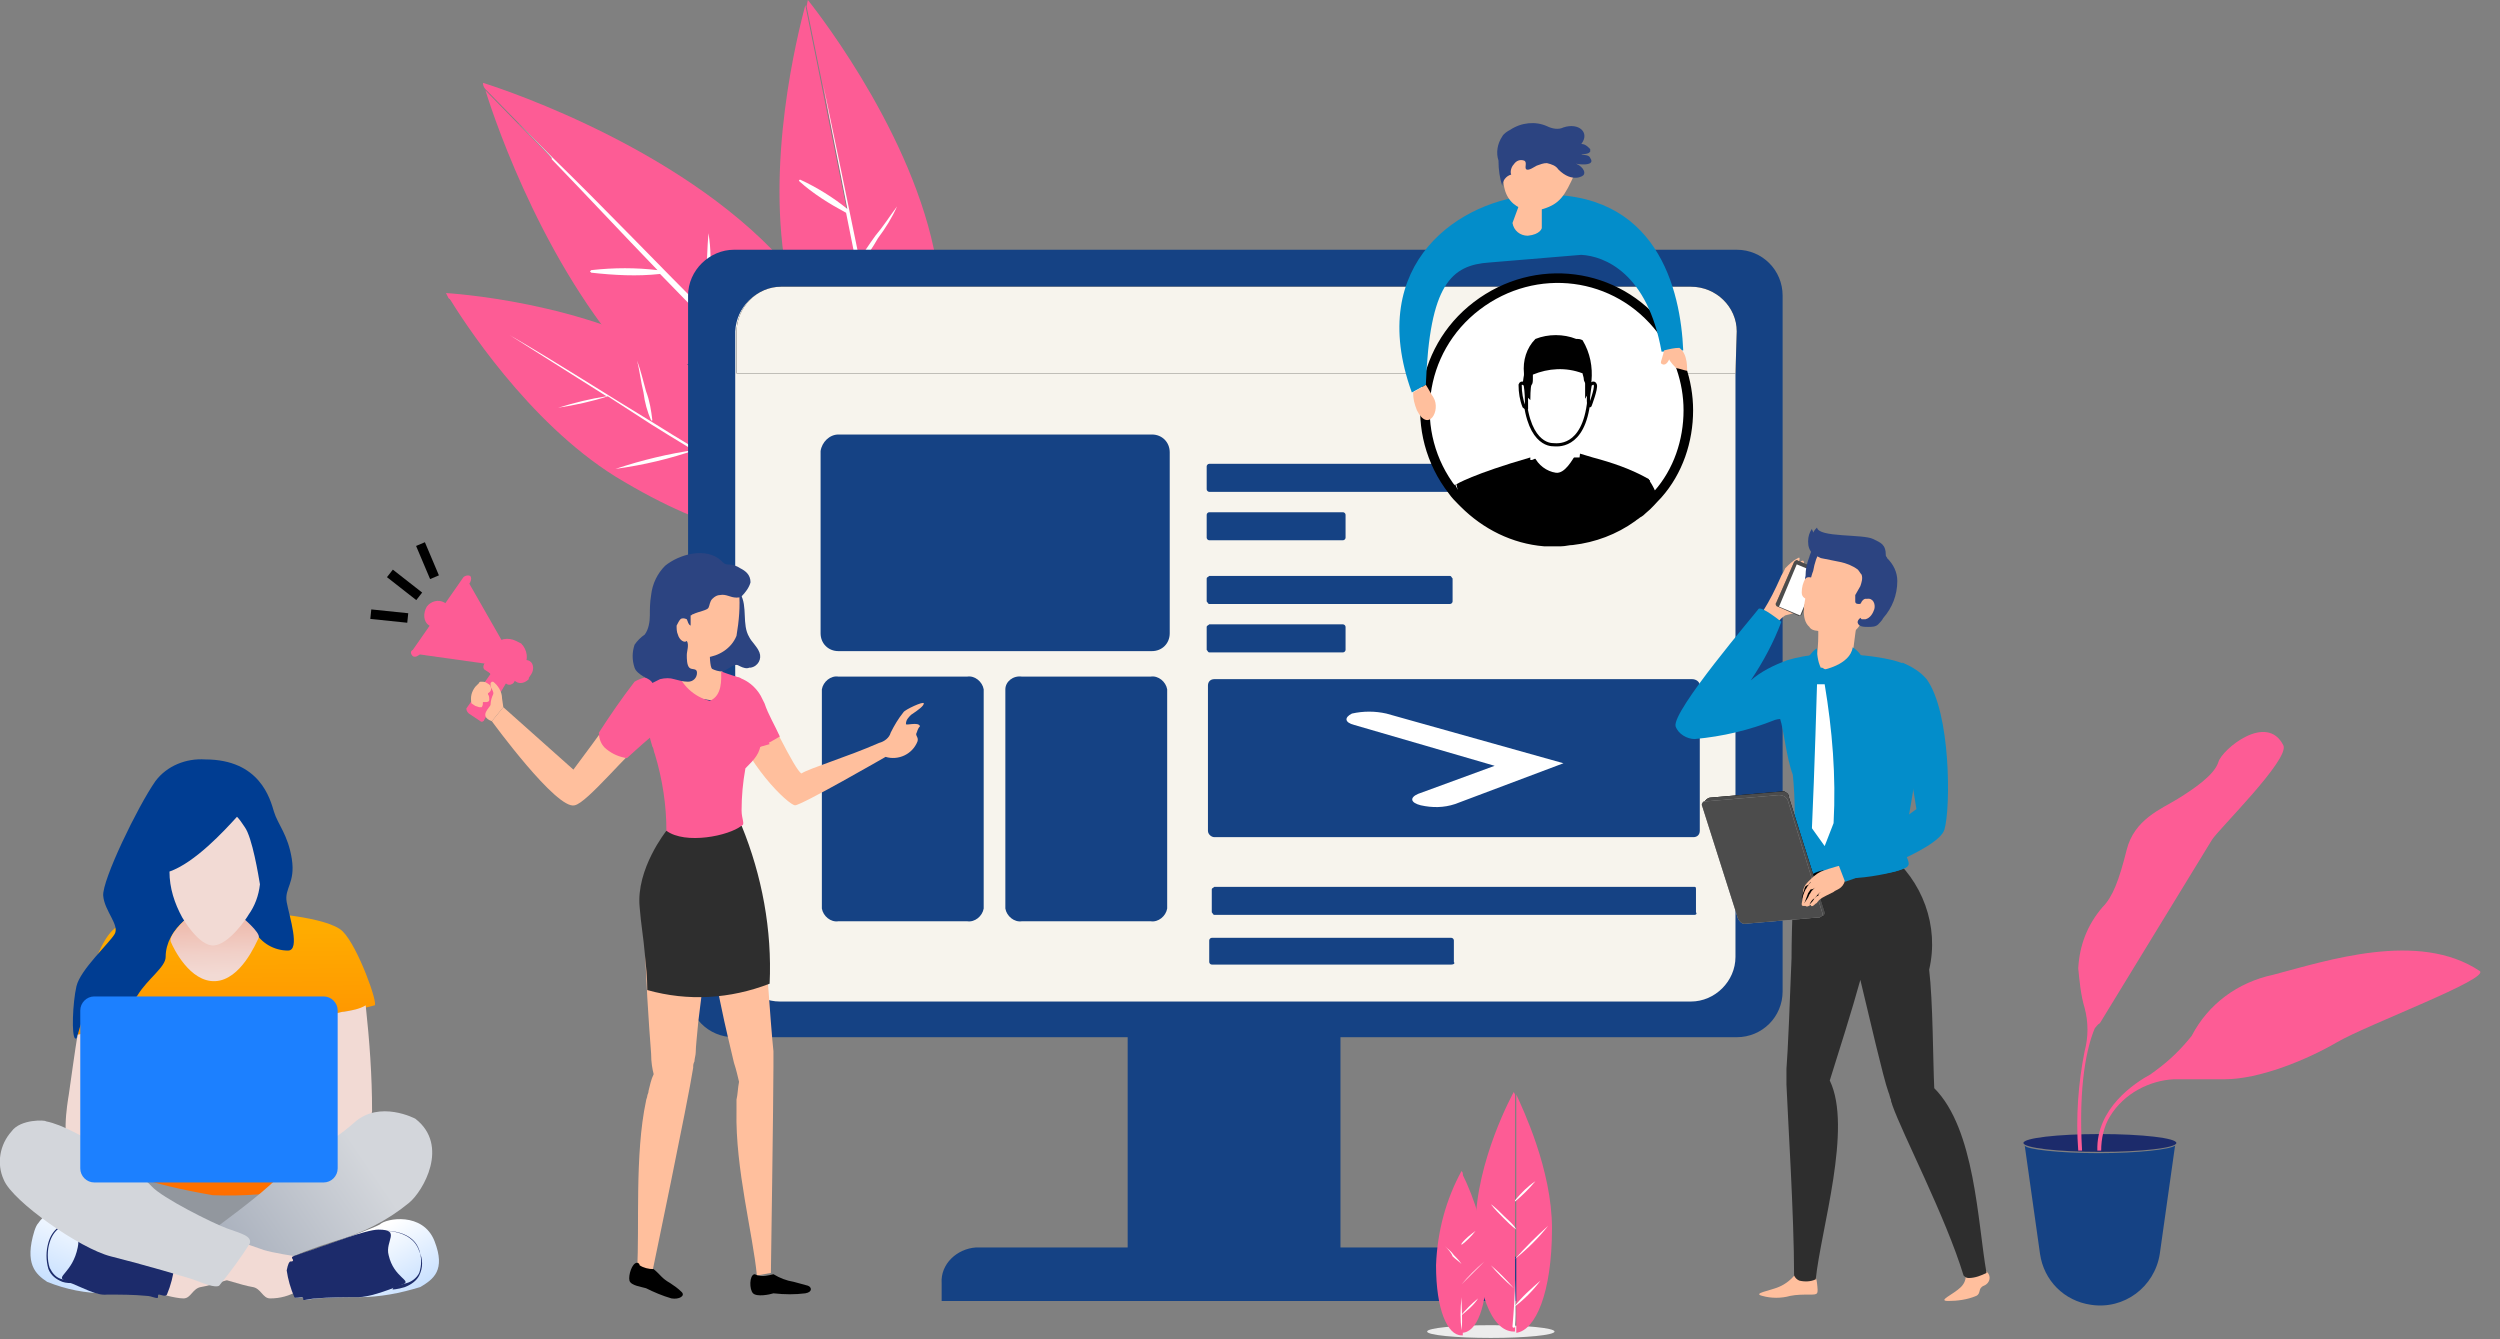 <?xml version="1.0" encoding="utf-8"?>
<!-- Generator: Adobe Illustrator 23.0.3, SVG Export Plug-In . SVG Version: 6.00 Build 0)  -->
<svg version="1.1" id="Layer_1" xmlns="http://www.w3.org/2000/svg" xmlns:xlink="http://www.w3.org/1999/xlink" x="0px" y="0px"
	 viewBox="0 0 196.2 105.1" style="enable-background:new 0 0 196.2 105.1;" xml:space="preserve">
<rect x="0" y="0" width="196.2" height="105.1" fill="#808080" stroke="none"/>
<style type="text/css">
	.st0{fill:#FD5C95;}
	.st1{fill:#FFFFFF;}
	.st2{fill:#2E5175;}
	.st3{fill:#154284;}
	.st4{fill:#F7F4ED;}
	.st5{fill:#FFFFFF;stroke:#000000;stroke-width:0.25;stroke-miterlimit:10;}
	.st6{fill:#ECECEC;}
	.st7{fill:#FFBF9D;}
	.st8{fill:#2C4481;}
	.st9{fill:#2E2E2E;}
	.st10{fill:none;stroke:#000000;stroke-width:0.75;stroke-miterlimit:10;}
	.st11{opacity:0.3;fill:#FFFFFF;enable-background:new    ;}
	.st12{fill:#038DCA;}
	.st13{fill:#D1D1D1;}
	.st14{fill:#FFFFFF;stroke:#000000;stroke-width:0.75;stroke-miterlimit:10;}
	.st15{fill:#DFE1E5;}
	.st16{fill:#92979E;}
	.st17{fill:#F2DAD4;}
	.st18{fill:url(#SVGID_1_);}
	.st19{fill:#1C2B6B;}
	.st20{fill:url(#SVGID_2_);}
	.st21{fill:url(#SVGID_3_);}
	.st22{fill:#003D92;}
	.st23{fill:url(#SVGID_4_);}
	.st24{fill:url(#SVGID_5_);}
	.st25{fill:#D3D6DB;}
	.st26{fill:#1C80FF;}
</style>
<title>Asset 10</title>
<g>
	<g id="Layer_1-2">
		<path class="st0" d="M50.6,29.5C59,38.1,66,41,68.9,38.6L38.1,7.1C38.9,9.7,43,21.7,50.6,29.5z"/>
		<path class="st0" d="M37.9,6.5c0,0.2,0.1,0.4,0.2,0.5l30.8,31.5c0.1,0,0.1-0.1,0.2-0.2c2.8-2.7,0.1-9.9-8.5-18.7
			S37.9,6.5,37.9,6.5z"/>
		<path class="st1" d="M62.1,31.4C60,29.3,58,27.1,55.9,25c-4.2-4.2-8.3-8.5-12.5-12.6c-6.3-6.3,0,0-0.1,0v0.1
			c2.8,2.9,5.5,5.8,8.3,8.7c-1.7-0.2-3.4-0.2-5.2,0l-0.1,0.1c0,0,0,0,0.1,0.1c1.8,0.2,3.6,0.3,5.4,0.1l3.8,3.9
			c2.1,2.1,4.1,4.2,6.2,6.4s4,4.4,6.2,6.3c0.1,0.1,0.2,0.1,0.2,0c0.1-0.1,0.1-0.2,0-0.2C66.4,35.5,64.2,33.5,62.1,31.4z"/>
		<path class="st2" d="M59.4,28.8c-2.9-0.3-5.8-0.3-8.6-0.1c0,0,0,0,0,0.1l0,0c2.9,0.3,5.8,0.4,8.6,0.2c0,0,0.1,0,0.1-0.1
			C59.5,28.9,59.4,28.9,59.4,28.8L59.4,28.8z"/>
		<path class="st1" d="M55.6,18.3c-0.1,1.1-0.1,2.3-0.2,3.4c-0.1,1-0.1,2.1,0,3.1l0.1,0.1c0,0,0,0,0.1,0c0.2-1,0.2-2.1,0.1-3.1
			C55.8,20.7,55.8,19.5,55.6,18.3L55.6,18.3C55.7,18.4,55.6,18.3,55.6,18.3z"/>
		<path class="st2" d="M63.4,26.5c-0.2,2-0.2,4-0.1,6c0,0,0,0.1,0.1,0.1c0,0,0.1,0,0.1-0.1C63.6,30.5,63.6,28.5,63.4,26.5L63.4,26.5
			C63.5,26.5,63.4,26.4,63.4,26.5z"/>
		<path class="st2" d="M66,35.1c-2.4-0.2-4.7-0.2-7.1,0c0,0-0.1,0-0.1,0.1c0,0,0,0,0.1,0.1c2.4,0.3,4.7,0.3,7.1,0.1
			c0,0,0.1,0,0.1-0.1S66,35.1,66,35.1z"/>
		<path class="st0" d="M61.8,21.8c2,9.8,5.6,15,8.7,14.6l-7.3-36C62.6,2.7,60,12.9,61.8,21.8z"/>
		<path class="st0" d="M63.4,0l-0.1,0.5l7.3,36c0.1,0,0.2,0,0.2,0c3.2-0.7,4.6-6.9,2.5-16.9S63.4,0,63.4,0z"/>
		<path class="st1" d="M69.1,28.3c-0.5-2.4-1-4.9-1.5-7.2c-1-4.9-2-9.7-3-14.5c0.6,3.3,1.3,6.6,1.9,9.8c-1.1-0.9-2.4-1.7-3.7-2.3
			c-0.1,0-0.1,0.1-0.1,0.1c1.1,1,2.4,1.8,3.7,2.5c0.3,1.5,0.6,3,0.9,4.5c0.5,2.4,1,4.9,1.4,7.3s0.8,4.9,1.5,7.3
			c0,0.1,0.1,0.1,0.2,0.1s0.1-0.1,0.1-0.2C70.2,33.1,69.6,30.7,69.1,28.3z"/>
		<path class="st2" d="M68.3,25.3c-1.9-1.5-3.9-2.8-6-4h-0.1v0.1C64.1,22.9,66.1,24.2,68.3,25.3C68.3,25.4,68.3,25.4,68.3,25.3
			L68.3,25.3z"/>
		<path class="st1" d="M70.4,16.2c-0.6,0.8-1.1,1.6-1.7,2.3c-0.5,0.7-1,1.4-1.4,2.2v0.1h0.1c0.6-0.6,1.1-1.4,1.5-2.1
			C69.5,17.9,70,17.1,70.4,16.2L70.4,16.2L70.4,16.2z"/>
		<path class="st2" d="M72.2,25.4c-1,1.3-2,2.7-2.8,4.1v0.1h0.1C70.5,28.3,71.4,27,72.2,25.4L72.2,25.4L72.2,25.4z"/>
		<path class="st2" d="M70.1,32.6c-1.5-1.2-3.2-2.3-4.9-3.2h-0.1v0.1c1.5,1.2,3.2,2.3,4.9,3.3h0.1C70.1,32.8,70.1,32.7,70.1,32.6z"
			/>
		<path class="st0" d="M48.3,37.4c7.7,4.7,13.3,5.6,14.9,3.3l-28-17.4C36.3,25.1,41.4,33.1,48.3,37.4z"/>
		<path class="st0" d="M35,23l0.2,0.4l28,17.4c0,0,0.1-0.1,0.1-0.2c1.5-2.4-1.7-7.2-9.5-12.1S35,23,35,23z"/>
		<path class="st1" d="M57,36.7c-1.9-1.2-3.8-2.3-5.7-3.5c-3.8-2.3-7.5-4.7-11.3-6.9l0,0l0,0l0,0l7.6,4.8c-1.3,0.2-2.5,0.5-3.8,0.9
			l0,0l0,0c1.3-0.2,2.7-0.5,3.9-0.9l3.4,2.2c1.9,1.2,3.8,2.3,5.7,3.5s3.7,2.5,5.7,3.5h0.1l0,0c0,0,0-0.1,0-0.2
			C60.9,38.9,58.9,37.8,57,36.7z"/>
		<path class="st1" d="M54.6,35.3c-2.1,0.3-4.2,0.8-6.3,1.5l0,0l0,0C50.5,36.5,52.6,36,54.6,35.3L54.6,35.3
			C54.6,35.2,54.7,35.3,54.6,35.3z"/>
		<path class="st1" d="M50,28.3c0.2,0.8,0.3,1.7,0.5,2.5c0.1,0.8,0.3,1.5,0.6,2.2c0,0,0,0,0.1,0l0,0c-0.1-0.8-0.2-1.5-0.5-2.3
			C50.5,30,50.3,29.1,50,28.3L50,28.3C50.1,28.3,50,28.3,50,28.3z"/>
		<path class="st2" d="M57.1,32.9c0.2,1.5,0.6,2.9,1,4.3c0,0,0,0.1,0.1,0s0,0,0-0.1C57.9,35.7,57.6,34.2,57.1,32.9L57.1,32.9
			L57.1,32.9z"/>
		<path class="st2" d="M60.5,38.7c-1.8,0.3-3.5,0.7-5.2,1.2C57.1,39.7,58.8,39.3,60.5,38.7L60.5,38.7z"/>
		<rect x="88.5" y="79.2" class="st3" width="16.7" height="20.6"/>
		<path class="st3" d="M57.6,19.6h78.7c2,0,3.6,1.6,3.6,3.6v54.6c0,2-1.6,3.6-3.6,3.6l0,0H57.6c-2,0-3.6-1.6-3.6-3.6l0,0V23.2
			C54,21.2,55.7,19.6,57.6,19.6L57.6,19.6z"/>
		<path class="st3" d="M76.6,97.9h40.5c1.5,0,2.8,1.3,2.8,2.8v1.4h-46v-1.4C73.8,99.2,75.1,98,76.6,97.9L76.6,97.9z"/>
		<path class="st4" d="M61.2,22.6h71.5c1.9,0,3.5,1.6,3.5,3.5v49c0,1.9-1.6,3.5-3.5,3.5H61.2c-1.9,0-3.5-1.6-3.5-3.5V26
			C57.8,24.1,59.3,22.6,61.2,22.6z"/>
		<path d="M136.2,29.3H57.8v-3.2c0-2,1.6-3.6,3.5-3.6l0,0h71.4c2,0,3.6,1.6,3.6,3.5l0,0L136.2,29.3L136.2,29.3z"/>
		<path class="st4" d="M136.2,29.3H57.8v-3.2c0-2,1.6-3.6,3.5-3.6l0,0h71.4c2,0,3.6,1.6,3.6,3.5l0,0L136.2,29.3L136.2,29.3z"/>
		<path class="st5" d="M123.7,33.7c0,0.6,0,1.3,0.1,1.9c0.2,0.3-2,1.5-3.3,0.2c0.1-0.8,0.2-1.5,0.2-2.3
			C120.6,32.9,123.7,33.7,123.7,33.7z"/>
		<path class="st3" d="M65.8,53.1h10.1c0.6-0.1,1.2,0.4,1.3,1v17.2c-0.1,0.6-0.7,1.1-1.3,1H65.8c-0.6,0.1-1.2-0.4-1.3-1V54.1
			C64.6,53.5,65.2,53,65.8,53.1z"/>
		<path class="st3" d="M80.2,53.1h10.1c0.6-0.1,1.2,0.4,1.3,1v17.2c-0.1,0.6-0.7,1.1-1.3,1H80.2c-0.6,0.1-1.2-0.4-1.3-1V54.1
			C78.9,53.5,79.5,53,80.2,53.1z"/>
		<path class="st3" d="M65.8,34.1h24.6c0.8,0,1.4,0.6,1.4,1.4l0,0l0,0v14.2c0,0.8-0.6,1.4-1.4,1.4l0,0H65.8c-0.8,0-1.4-0.6-1.4-1.4
			l0,0l0,0V35.4C64.5,34.7,65.1,34.1,65.8,34.1L65.8,34.1z"/>
		<path class="st3" d="M94.8,65.2V53.8c0-0.3,0.2-0.5,0.5-0.5l0,0h37.5c0.3,0,0.6,0.2,0.6,0.5l0,0v11.4c0,0.3-0.2,0.5-0.5,0.5l0,0
			H95.3C95.1,65.7,94.8,65.5,94.8,65.2L94.8,65.2z"/>
		<path class="st1" d="M122.7,59.9l-8.5,3.2c-0.9,0.3-1.8,0.3-2.7,0.1c-0.8-0.2-0.9-0.6-0.2-0.9l6-2.2l-11-3.2
			c-0.8-0.2-0.8-0.6-0.2-0.9c0.9-0.2,1.8-0.2,2.7,0L122.7,59.9z"/>
		<path class="st3" d="M133,71.8H95.3c-0.1,0-0.1-0.1-0.2-0.2l0,0v-1.8c0-0.1,0.1-0.1,0.2-0.2H133c0.1,0,0.1,0.1,0.1,0.2v1.8
			C133.2,71.7,133.1,71.8,133,71.8z"/>
		<path class="st3" d="M113.9,75.7H95.1c-0.1,0-0.2-0.1-0.2-0.2v-1.7c0-0.1,0.1-0.2,0.2-0.2h18.8c0.1,0,0.2,0.1,0.2,0.2l0,0v1.7
			C114.2,75.6,114.1,75.7,113.9,75.7z"/>
		<path class="st3" d="M113.8,38.6H94.9c-0.1,0-0.2-0.1-0.2-0.2v-1.8c0-0.1,0.1-0.2,0.2-0.2l0,0h18.9c0.1,0,0.1,0.1,0.2,0.2v1.8
			C113.9,38.5,113.9,38.6,113.8,38.6z"/>
		<path class="st3" d="M105.4,42.4H94.9c-0.1,0-0.2-0.1-0.2-0.2v-1.8c0-0.1,0.1-0.2,0.2-0.2l0,0h10.5c0.1,0,0.2,0.1,0.2,0.2v1.8
			C105.6,42.3,105.5,42.4,105.4,42.4C105.5,42.4,105.4,42.4,105.4,42.4z"/>
		<path class="st3" d="M113.8,47.4H94.9c-0.1,0-0.1-0.1-0.2-0.2v-1.8c0-0.1,0.1-0.1,0.2-0.2h18.9c0.1,0,0.1,0.1,0.2,0.2v1.8
			C114,47.3,113.9,47.4,113.8,47.4z"/>
		<path class="st3" d="M105.4,51.2H94.9c-0.1,0-0.1-0.1-0.2-0.2v-1.8c0-0.1,0.1-0.1,0.2-0.2h10.5c0.1,0,0.2,0.1,0.2,0.2V51
			C105.6,51.1,105.5,51.2,105.4,51.2z"/>
		<ellipse class="st6" cx="117" cy="104.5" rx="5" ry="0.5"/>
		<path class="st0" d="M121.8,96.4c0,5.1-1.3,8-2.8,8.2V85.9C119.5,87,121.8,91.8,121.8,96.4z"/>
		<path class="st0" d="M118.8,85.7l0.1,0.2v18.6h-0.1c-1.7,0-3-3-3-8.2S118.8,85.7,118.8,85.7z"/>
		<path class="st1" d="M118.9,100.4v-3.8c0-2.5,0-5,0-7.5l0,0l0,0c0,1.7,0,3.4,0,5.1c0.5-0.6,1-1.1,1.6-1.5c0,0,0.1,0,0,0
			c-0.5,0.6-1,1.1-1.6,1.6V100.4c0,1.2,0.1,2.4,0,3.7c0,0,0,0.1-0.1,0.1c0,0-0.1,0-0.1-0.1C118.8,102.9,118.9,101.6,118.9,100.4z"/>
		<path class="st1" d="M118.9,98.8c0.8-0.9,1.7-1.8,2.6-2.6l0,0l0,0C120.8,97.1,119.9,98,118.9,98.8L118.9,98.8L118.9,98.8z"/>
		<path class="st1" d="M117,94.5c0.4,0.3,0.7,0.6,1.1,1c0.3,0.3,0.7,0.6,0.9,1l0,0l0,0c-0.4-0.3-0.7-0.6-1-0.9
			C117.6,95.2,117.3,94.9,117,94.5L117,94.5L117,94.5z"/>
		<path class="st1" d="M117,99.3c0.6,0.5,1.2,1.1,1.8,1.8l0,0l0,0C118.1,100.5,117.5,99.9,117,99.3z"/>
		<path class="st1" d="M118.8,102.6c0.6-0.8,1.4-1.5,2.1-2.1l0,0l0,0C120.3,101.3,119.6,102,118.8,102.6L118.8,102.6L118.8,102.6
			L118.8,102.6z"/>
		<path class="st0" d="M116.7,99.1c0,3.5-0.8,5.5-2,5.5V92C115.8,94.2,116.5,96.6,116.7,99.1z"/>
		<path class="st0" d="M114.7,91.9c0,0,0.1,0.1,0.1,0.2v12.7h-0.1c-1.1,0-2-2-2-5.5C112.8,96.6,113.5,94.1,114.7,91.9z"/>
		<path class="st1" d="M114.7,101.8v-2.6c0-1.7,0-3.4,0-5.1l0,0c0,1.1,0,2.3,0,3.5c0.3-0.4,0.7-0.7,1.1-1l0,0
			c-0.3,0.4-0.7,0.8-1.1,1.1V101.8c0,0.9,0.1,1.7,0,2.6C114.6,103.6,114.6,102.7,114.7,101.8z"/>
		<path class="st1" d="M114.7,100.8c0.5-0.6,1.1-1.2,1.8-1.8l0,0l0,0l0,0C115.9,99.6,115.3,100.2,114.7,100.8L114.7,100.8z"/>
		<path class="st1" d="M113.4,97.8c0.2,0.2,0.5,0.4,0.7,0.7c0.2,0.2,0.4,0.4,0.6,0.7l0,0l0,0c-0.2-0.2-0.5-0.4-0.7-0.6
			C113.9,98.3,113.6,98,113.4,97.8L113.4,97.8L113.4,97.8z"/>
		<path class="st1" d="M113.4,101.1c0.4,0.4,0.8,0.8,1.2,1.2l0,0l0,0C114.2,101.9,113.8,101.5,113.4,101.1L113.4,101.1z"/>
		<path class="st1" d="M114.6,103.3c0.4-0.5,0.9-1,1.4-1.4l0,0l0,0C115.7,102.4,115.1,102.9,114.6,103.3L114.6,103.3z"/>
		<path class="st0" d="M36.8,56l0.9,0.6c0.1,0.1,0.3,0,0.3-0.1l0,0l1.9-3.2l-1.2-0.7l-2.1,3C36.6,55.8,36.7,55.9,36.8,56L36.8,56
			L36.8,56z"/>
		<path class="st7" d="M37,55.2c-0.1-0.5,0-0.9,0.3-1.3c0.1-0.1,0.2-0.2,0.3-0.3c0-0.1,0.1-0.1,0.2-0.1c0.1,0,0.3,0,0.4,0.1
			c0.2,0.1,0.3,0.2,0.3,0.3c0.1,0.2,0,0.4-0.2,0.5l0,0v0.1c0.1,0.1,0.1,0.3,0.1,0.4c0,0.2-0.2,0.2-0.3,0.2l0,0c-0.1,0-0.2,0-0.2,0
			l0,0c0,0.1,0,0.3-0.1,0.4c0,0,0,0-0.1,0h-0.1l-0.3-0.1"/>
		<path class="st7" d="M39.5,55.5l-0.1-0.7c0-0.5-0.3-1-0.7-1.3h-0.1l-0.1,0.1c0,0.1,0,0.1,0,0.2c0,0.2,0.3,0.5,0.2,0.7
			s-0.2,0.5-0.2,0.8c0,0.2-1,0.9,0.1,1.3"/>
		<path class="st8" d="M58.1,46.6c0.6,1,0.1,2.4,0.7,3.4c0.2,0.4,0.6,0.7,0.8,1.2s-0.1,1.1-0.7,1.2h-0.1c-0.2,0.1-0.5,0-0.7-0.1
			l-0.2-0.1c-0.3-0.1-0.6,0.2-0.8,0.3c-0.3,0.2-0.7,0.3-1.1,0.2c-0.4-0.2-0.8-0.6-0.9-1.1c-0.3-1.3-0.2-2.7,0.3-4
			c0.1-0.7,0.5-1.3,1.2-1.6"/>
		<path class="st7" d="M71.9,57.6c0,0.2,0.2,0.3,0.1,0.6c-0.4,1-1.5,1.5-2.5,1.2c0,0-6.6,3.8-7.1,3.8s-4-3.3-5.1-7.3
			c-0.4-0.9,0-2,0.8-2.6c0.5,0.2,1,0.6,1.3,1.1c0.8,1.4,3,6.1,3.5,6.3c0.6-0.4,3.6-1.3,6.1-2.4c0.4-0.1,0.8-0.4,0.9-0.8
			c0.3-0.6,0.6-1.1,1-1.6c0.1-0.2,1.6-0.9,1.6-0.7s-0.4,0.5-1,0.9c-0.2,0.2-0.4,0.4-0.4,0.7c-0.1,0.2,1-0.2,1.1,0.2
			C72,57.2,72,57.4,71.9,57.6z"/>
		<path class="st0" d="M57.7,53.1c0.9,0.2,1.6,0.8,2,1.5c0.1,0.2,0.2,0.4,0.3,0.6c0.3,0.9,0.8,1.7,1.2,2.6c-0.5,0.3-1,0.6-1.6,0.8
			c-0.5,0.2-1,0.2-1.5,0.2c-0.1,0-0.2,0-0.2,0c-0.1,0-0.2-0.1-0.3-0.2c-0.2-0.2-0.3-0.3-0.5-0.5c-0.1-0.2-0.2-0.3-0.3-0.5
			c-0.1-0.3,0-0.5,0.1-0.8"/>
		<path class="st0" d="M58.6,55.5L58.6,55.5c-0.2-0.1-0.3-0.1-0.3,0l0,0c0,0.1,0,0.2,0,0.3c0,0.4,0.1,0.7,0.2,1.1l-0.1,1.9l0,0
			c0.5,0,0.9,0,1.3-0.2l0.7-0.2C59.9,57.3,59.4,56.3,58.6,55.5z"/>
		<path class="st7" d="M55.7,51.2c0,0,0,1.2,0.2,1.3s0.5,0.2,0.8,0.2v2.4l-3.2-0.5l-2.3-1.3c0.8-0.2,1.6-0.6,2.4-1
			c0-0.5,0-1-0.1-1.5"/>
		<path class="st7" d="M55.9,70.2c0.1-0.4,0-0.8-0.3-1.2c0,0,0,0-0.1,0s0,0-0.1,0c-1.8-1-4.8,1.1-4.8,4.3v0.2c0,1,0.1,2.9,0.2,4.8
			c0.1,1.6,0.2,3.2,0.3,4.4l0,0c0,0.7,0.1,1.2,0.2,1.6l0,0c-0.2,0.4-0.3,0.9-0.4,1.3l0,0c0,0.2-0.1,0.3-0.1,0.4l0,0
			c0,0.1-0.1,0.3-0.1,0.4l0,0c-0.9,4.2-0.5,10-0.7,13.2l1.2,0.2c0,0,2.8-13.4,3.2-16c0-0.2,0-0.3,0.1-0.5l0,0l0,0
			c0-0.2,0.1-0.5,0.1-0.7c0-0.4,0.1-1.3,0.2-2.4c0.2-1.5,0.4-3.3,0.6-5c0.2-1.9,0.4-3.6,0.5-4C55.9,70.9,55.9,70.6,55.9,70.2z"/>
		<path class="st7" d="M60.7,83.3L60.7,83.3c0-0.3,0-0.5,0-0.8c-0.2-1.7-0.8-10.7-0.9-11.6s-0.2-2.2-0.5-2.3c0,0,0,0-0.1,0
			c-1.8-0.6-4.4,1.5-3.8,4.7c0,0,0.2,0.8,0.2,0.9c0.2,1,0.6,2.9,1,4.8c0.3,1.5,0.7,3.1,1,4.4l0,0c0.2,0.6,0.3,1.1,0.4,1.5l0,0
			c-0.1,0.5-0.1,1-0.2,1.4l0,0c0,0.2,0,0.3,0,0.4v0.5l0,0c-0.1,4.5,1.3,9.7,1.6,12.9l1.1-0.2c0,0,0.2-13.6,0.2-16.2V83.3z"/>
		<path class="st9" d="M52.3,65.2c0,0-2.4,3-2.1,6c0.1,1.3,0.3,2.4,0.4,3.6c0.1,1,0.2,1.9,0.2,2.9c3.2,0.9,6.5,0.7,9.6-0.5
			c0.2-4.2-0.6-8.5-2.2-12.4C56.2,65.1,54.2,65.2,52.3,65.2z"/>
		<path class="st0" d="M59.7,58.2c0,0.9-0.5,1.4-1.2,2.1c-0.2,1.1-0.3,2.2-0.3,3.3c0,0.7,0.3,1.1,0,1.2c-1,0.8-4.4,1.5-5.9,0.4
			c0-2-0.3-4-0.9-6c-0.1-0.2-0.1-0.5-0.2-0.6c-0.4-1.2-1.1-5-0.6-5.2l0.5-0.1c0.8-0.2,2-0.7,2-0.7c0.4,1.2,1.4,2.1,2.6,2.4
			c1-0.4,0.9-1.7,0.9-2.3c0.3,0.1,0.5,0.2,1.5,0.5c0.3,0.4,0,1.3,0.5,2.6C58.7,56.1,59.7,57.2,59.7,58.2z"/>
		<path class="st7" d="M58,46.4c0.1,1.2,0,2.3-0.2,3.5c-0.4,1-1.4,1.6-2.4,1.7c-2.7,0-3.2-3.7-3.2-3.9c1.3-0.6,2.6-1.2,4-1.7
			L58,46.4z"/>
		<path d="M63.2,101.5c-0.8,0.1-1.6,0.1-2.5,0c-0.3,0.1-1.3,0.3-1.6,0s-0.3-1.4,0.1-1.5c0.1,0,0.2,0.1,0.3,0.1
			c0.4,0.1,0.8,0,1.2-0.1c0.5,0.3,1,0.5,1.6,0.6c0.4,0.1,0.7,0.2,1.1,0.3C63.7,101,63.8,101.4,63.2,101.5z"/>
		<path d="M52.7,101.9c-0.7-0.2-1.4-0.5-2-0.8c-0.3-0.1-1.2-0.2-1.3-0.6s0.2-1.4,0.6-1.4c0.1,0,0.2,0.1,0.2,0.2
			c0.3,0.2,0.7,0.3,1.1,0.3c0.6,0.5,0.6,0.7,1.3,1.1c0.3,0.2,0.6,0.4,0.9,0.7C53.8,101.7,53.3,102,52.7,101.9z"/>
		<path class="st7" d="M38.6,56.6l0.9-1.1l5.5,4.9c0,0,2.7-3.6,3.4-4.7s1.5-2.3,2.7-2.5c0.3,0.2-0.1,4.5-0.2,4.6
			c-1.6,1.2-4.8,5.2-5.8,5.4C43.7,63.6,38.6,56.6,38.6,56.6z"/>
		<path class="st0" d="M51.4,53.1c-0.6,0-1.1,0.1-1.6,0.4c-1,1.3-1.9,2.6-2.8,4c0,0.5,0.2,1,0.6,1.3c0.5,0.4,1,0.6,1.6,0.7
			c0,0,1.2-1.1,1.8-1.6c0.4-0.3,0.5,0.5,0.5,0.5l2-2L51.4,53.1z"/>
		<path class="st8" d="M50.7,53.2c-0.1,0-0.1-0.1-0.2-0.1c-0.3-0.2-0.6-0.4-0.7-0.7c-0.2-0.6-0.2-1.2,0-1.8c0.2-0.3,0.5-0.6,0.8-0.8
			c0.3-0.4,0.4-1,0.4-1.5s0-1,0.1-1.6c0.1-0.9,0.5-1.7,1.1-2.3c1.1-0.9,3.2-1.5,4.4-0.4c0.2,0.2,0.3,0.3,0.5,0.3
			c0.4,0,0.7,0.1,1,0.3c0.4,0.2,0.8,0.5,0.8,1.1c-0.1,0.4-0.4,0.8-0.7,1.1c-0.1,0.1-0.3,0.1-0.4,0.1c-0.5,0-0.8-0.3-1.3-0.2
			c-0.2,0-0.4,0.1-0.6,0.3c-0.2,0.2-0.2,0.5-0.3,0.7s-0.8,0.3-1.2,0.5c-0.1,0-0.1,0.1-0.2,0.1c0,0.1,0,0.1,0,0.2v0.6
			C54,49,54,48.8,53.9,48.6c-0.2-0.1-0.4-0.1-0.5,0s-0.2,0.3-0.3,0.5c0,0.2,0,0.5,0.1,0.7c0.1,0.4,0.5,0.7,0.7,0.5
			c0.2,0.3,0,0.8,0,1.1s0,0.8,0.2,1s0.6,0,0.6,0.4s-0.3,0.7-0.7,0.7s-0.7-0.1-1.1-0.2c-0.3-0.1-0.7-0.1-1.1,0
			c-0.2,0.1-0.4,0.2-0.6,0.3C51.1,53.4,50.9,53.3,50.7,53.2z"/>
		<path class="st0" d="M33.7,49.1l0.3,0.2l1.2-1.8l-0.3-0.2c-0.5-0.3-1.1-0.1-1.4,0.3l0,0l0,0C33.2,48.1,33.2,48.8,33.7,49.1z"/>
		<polygon class="st0" points="32.5,51.3 38.2,52.1 39.4,50.3 36.6,45.4 		"/>
		<path class="st0" d="M40.5,53.5L40.5,53.5c0.3,0.2,0.7,0.1,1-0.2c0,0,0,0,0-0.1l0.2-0.3c0.2-0.3,0.2-0.8-0.1-1l0,0l0,0
			c-0.3-0.2-0.7-0.1-0.9,0.2c0,0,0,0.1-0.1,0.1l-0.2,0.3C40.1,52.8,40.1,53.3,40.5,53.5z"/>
		<path class="st0" d="M32.4,51.5L32.4,51.5c0.2,0.1,0.4,0,0.6-0.2l3.9-5.6c0.1-0.2,0.1-0.4,0-0.5l0,0l0,0c-0.2-0.1-0.5,0-0.6,0.2
			L32.4,51C32.2,51.1,32.2,51.3,32.4,51.5z"/>
		<path class="st0" d="M38.7,53.1l0.4,0.2c0.6,0.3,1.4,0.1,1.7-0.5l0.3-0.5c0.4-0.5,0.3-1.3-0.2-1.8l-0.4-0.2
			c-0.6-0.3-1.4-0.2-1.7,0.4l0,0l-0.3,0.5C38,51.9,38.1,52.6,38.7,53.1C38.6,53.1,38.6,53.1,38.7,53.1z"/>
		<path class="st0" d="M38.5,51.3L38,52.1c-0.1,0.2-0.1,0.4,0.1,0.5l0,0l1.7,1.1c0.2,0.1,0.4,0,0.5-0.1l0,0l0.5-0.8
			c-0.1,0.2-0.3,0.3-0.5,0.2l0,0l-1.7-1.1C38.4,51.8,38.3,51.5,38.5,51.3C38.4,51.4,38.5,51.3,38.5,51.3z"/>
		<line class="st10" x1="33" y1="42.7" x2="34.1" y2="45.3"/>
		<line class="st10" x1="30.6" y1="45" x2="32.9" y2="46.8"/>
		<line class="st10" x1="29.1" y1="48.2" x2="32" y2="48.5"/>
		<path d="M137.4,68.8c-0.3,0.6-0.7,1.2-1.1,1.8c0.4-0.2,0.7-0.5,1.1-0.8c0.4-0.5,0.8-1.1,1.1-1.7C138.1,68.2,137.7,68.5,137.4,68.8
			z"/>
		<path class="st7" d="M140.9,100c-0.3,0.4-0.8,0.8-1.3,1c-0.7,0.3-2.1,0.5-1.3,0.7c0.7,0.2,1.5,0.2,2.2,0c0.5-0.1,1-0.1,1.5-0.1
			c0.7,0,0.7,0,0.6-0.9C142.5,99.5,141.2,99.3,140.9,100z"/>
		<path class="st7" d="M154.2,99.5c0,0.2,0.3,0.9-0.3,1.5s-1.9,1.1-1,1.1c0.7,0,1.5-0.1,2.2-0.4c0.4-0.2,0.1-0.6,0.6-0.8
			s0.6-0.8,0.2-1.1C155.4,98.7,154.4,98.8,154.2,99.5z"/>
		<path class="st9" d="M151.8,85.4c-0.1-2.1-0.1-6.8-0.4-9.3c0.8-3.4-0.5-7-3.3-9.2c-1.5,0.6-3.2,1-4.8,1.2c-0.8,0.1-1.7,0.1-2.5,0
			c0,0-0.2,4.6-0.2,7.1c-0.1,2.8-0.3,7.6-0.4,8.7v0.7c0,0.2,0,0.3,0,0.5c0.1,2.5,0.6,10.3,0.6,15c0.1,0.2,0.2,0.3,0.4,0.4
			c0.4,0.1,0.9,0.1,1.3-0.1c0.4-3.9,2.9-11.9,1.1-15.6c0.6-1.9,1.8-5.7,2.4-7.9c0.7,2.9,1.8,7.7,2.2,8.8c0.1,0.2,0.1,0.4,0.2,0.6
			c0,0.2,0.1,0.3,0.1,0.4c0.8,2.3,4.2,8.8,5.6,13.4c0.1,0.1,0.2,0.2,0.4,0.2c0.5,0,1-0.2,1.4-0.4C155.2,95.9,155,88.6,151.8,85.4z"
			/>
		<path class="st7" d="M138.1,48.2c0.1-0.1,0.2-0.2,0.3-0.3c0.5-0.8,0.9-1.6,1.3-2.5c0.1-0.3,0.3-0.5,0.4-0.8c0.3-0.3,0.6-0.6,1-0.8
			c0.3-0.2,0,0.5,0,0.5s0.2-0.3,0.4-0.3c0.1,0,0.1,0.5,0.1,0.6c0,0.7-0.2,1.4-0.5,2c-0.1,0.1-0.1,0.3-0.1,0.5c0.2,0,0.4-0.1,0.5-0.3
			c0.2-0.1,0.4-0.2,0.6-0.2l-0.1,0.2c-0.2,0.5-0.6,0.9-1,1.2c-0.3,0.2-0.6,0.2-0.9,0.3c-0.5,0.3-0.8,0.9-1.3,1.2"/>
		<path d="M141.1,44l1.6,0.7c0.1,0,0.2,0.2,0.1,0.3l0,0l0,0l-1.4,3.2c0,0.1-0.2,0.2-0.3,0.1l0,0l0,0l-1.6-0.7
			c-0.1,0-0.2-0.2-0.1-0.3l0,0l0,0l1.4-3.2C140.9,44,141,43.9,141.1,44L141.1,44L141.1,44z"/>
		<path class="st11" d="M141.1,44l1.6,0.7c0.1,0,0.2,0.2,0.1,0.3l0,0l0,0l-1.4,3.2c0,0.1-0.2,0.2-0.3,0.1l0,0l0,0l-1.6-0.7
			c-0.1,0-0.2-0.2-0.1-0.3l0,0l0,0l1.4-3.2C140.9,44,141,43.9,141.1,44L141.1,44L141.1,44z"/>
		
			<rect x="139.4" y="45.3" transform="matrix(0.386 -0.922 0.922 0.386 44.044 158.65)" class="st1" width="3.6" height="1.8"/>
		<path class="st12" d="M142.7,51.4c-0.8,0-1.7,0.2-2.4,0.4c-1.1,0.4-2.1,0.9-2.9,1.6c1-1.5,1.8-3,2.4-4.6c0,0-1.6-1.3-1.8-1
			s-6.8,8-6.5,9.2c0.2,0.6,0.9,1,1.5,1c2.2-0.2,4.3-0.7,6.3-1.5c1-0.3,1.3,0.4,1.3,0.4"/>
		<path class="st8" d="M142.8,42.6c-0.4,0.1-0.7,0.7-0.8,1.1c-0.2,0.5-0.3,1-0.3,1.5c-0.1,0.3,0,0.7,0.1,1c0.1,0.2,0.2,0.3,0.3,0.5
			c0.1,0.1,0.1,0.2,0.2,0.2c0.1,0.1,0.2,0.1,0.3,0c0.1,0,0.2-0.2,0.2-0.3c0.2-0.9,0.6-1.8,1-2.7"/>
		<path class="st7" d="M142.3,45.6c0-0.2-0.1-0.3-0.3-0.3c-0.1,0-0.2,0-0.3,0.1c-0.2,0.3-0.3,0.7-0.3,1.1c0,0.4,0.3,0.5,0.6,0.6"/>
		<path class="st12" d="M139.3,52.9c1.2-1.1,2.9-1.7,4.5-1.6c1.6,0,5.9,0.3,6.4,1.4c0.4,2.7,0.4,5.3,0.1,8c-0.3,1.5-0.9,5-0.9,5.8
			s0.5,1.2,0.2,1.5c-0.5,0.6-3.8,0.8-5.4,0.8c-1.4,0-3.7-0.4-3.9-0.8c-0.2-0.7,0.3-0.7,0.4-1.3c0.2-2,0.2-3.9,0-5.9
			c-0.5-1.3-0.7-3.5-1-4.4C139.5,55.7,138.8,53.5,139.3,52.9z"/>
		<path class="st12" d="M149.2,57.4c0.1,0.3,1.3,2.1,1.3,2.1v0.2c0,0.3-0.1,0.7-0.1,1c-0.3,1.5-0.9,5-0.9,5.8s0.5,1.2,0.2,1.5
			c-0.4,0.5-6.6,1.7-6.3,0.2c0-0.1,5.2-4.1,5.2-4.2c0.2-0.9,0.4-1.9,0.5-2.8C149.3,60,149.3,58.7,149.2,57.4z"/>
		<path class="st7" d="M142.7,49.4c0,0.6,0,1.3-0.1,1.9c-0.1,0.1-0.3,0.2-0.4,0.2c0,0,0.3,1.6,0.6,1.5s3-1.4,3-1.4s-0.4-0.2-0.4-0.3
			s0.4-3,0.4-3"/>
		<path class="st7" d="M144.5,42.8c-0.4,0.1-1.4-0.1-1.6,0.3c-0.3,0.5-0.5,1.1-0.6,1.7c-0.2,0.5-0.3,1.2-0.5,1.7
			c-0.2,0.7-0.5,2.1,0.2,2.7c0.1,0.2,0.4,0.3,0.6,0.3c0.3,0.1,0.7,0.1,1,0.2c0.5,0.1,1.1,0.1,1.6,0c0.7-0.2,1.1-1.2,1.3-1.8l1-3.8
			L144.5,42.8z"/>
		<path class="st1" d="M142.6,53.7c0,0-0.2,7-0.4,11.3l1,1.4l0.7-1.8c0.2-3.7-0.1-7.3-0.7-10.9L142.6,53.7z"/>
		<path class="st12" d="M142.4,53L142.4,53c0,0.3,0.1,0.5,0.2,0.6l0,0h0.6c0,0,0.4-0.2,0.5-0.5s-0.7-0.7-0.7-0.7h-0.1
			C142.7,52.6,142.5,52.8,142.4,53L142.4,53z"/>
		<path class="st12" d="M145.4,50.8c0.3,0.2,0.5,0.4,0.7,0.7c-0.4,1-1.1,1.9-1.9,2.7c-0.3-0.7-0.7-1.2-1.3-1.6
			C143,52.6,145.2,52.2,145.4,50.8z"/>
		<path class="st12" d="M143,52.6c-0.5,0.3-1,0.7-1.3,1.2c-0.1-0.7,0-1.5,0.2-2.2c0,0,0.5-0.7,0.7-0.7
			C142.6,51.5,142.7,52.1,143,52.6z"/>
		<path d="M143.1,68.3c-0.6,0.1-1.1,0.4-1.5,0.8l-0.1,0.1c0,0.1,0.1,0.1,0.1,0.1c0.4,0.1,0.4-0.2,0.8-0.3s0.5-0.2,0.7-0.3"/>
		<path d="M140.4,62.6l2.8,8.9c0.1,0.2,0,0.3-0.1,0.4H143l-5.8,0.5c-0.2,0-0.4-0.2-0.5-0.4l-3-8.8c-0.1-0.2,0.3-0.6,0.5-0.6l5.8-0.5
			C140.2,62.2,140.4,62.3,140.4,62.6z"/>
		<path d="M140.4,62.6l2.8,8.9c0.1,0.2,0,0.3-0.1,0.4H143l-5.8,0.5c-0.2,0-0.4-0.2-0.5-0.4l-3-8.8c-0.1-0.2,0.3-0.6,0.5-0.6l5.8-0.5
			C140.2,62.2,140.4,62.3,140.4,62.6z"/>
		<path class="st11" d="M140.4,62.6l2.8,8.9c0.1,0.2,0,0.3-0.1,0.4H143l-5.8,0.5c-0.2,0-0.4-0.2-0.5-0.4l-3-8.8
			c-0.1-0.2,0.3-0.6,0.5-0.6l5.8-0.5C140.2,62.2,140.4,62.3,140.4,62.6z"/>
		<path class="st13" d="M140.3,62.8l2.7,8.8c0.1,0.2,0,0.3-0.2,0.4h-0.1l-5.8,0.5c-0.2,0-0.4-0.2-0.5-0.4l-2.8-8.8
			c-0.1-0.2,0-0.3,0.1-0.4h0.1l5.8-0.5C140,62.4,140.2,62.6,140.3,62.8z"/>
		<path d="M140.3,62.8l2.7,8.8c0.1,0.2,0,0.3-0.2,0.4h-0.1l-5.8,0.5c-0.2,0-0.4-0.2-0.5-0.4l-2.8-8.8c-0.1-0.2,0-0.3,0.1-0.4h0.1
			l5.8-0.5C140,62.4,140.2,62.6,140.3,62.8z"/>
		<path class="st11" d="M140.3,62.8l2.7,8.8c0.1,0.2,0,0.3-0.2,0.4h-0.1l-5.8,0.5c-0.2,0-0.4-0.2-0.5-0.4l-2.8-8.8
			c-0.1-0.2,0-0.3,0.1-0.4h0.1l5.8-0.5C140,62.4,140.2,62.6,140.3,62.8z"/>
		<path class="st7" d="M145.3,67.7c-0.8,0.2-1.6,0.4-2.4,0.7c-0.4,0.2-0.7,0.5-1,0.8c-0.6,0.6-0.3,0.9-0.5,1.7V71
			c0,0.1,0.1,0.1,0.2,0.1c0,0,0,0,0.1,0c0.1,0.1,0.3,0,0.4-0.1c0,0.1,0.1,0.2,0.3,0s0.1,0,0.3-0.3c0.2-0.2,0.4-0.3,0.6-0.4
			c0.2-0.1,0.4-0.2,0.6-0.3c0.2-0.2,0.7-0.2,0.9-0.9c0.1-0.1,0.2-0.3,0.4-0.3l1-0.6"/>
		<path class="st12" d="M149.1,56.2c0.3,0.9,1.3,7.3,1.3,7.3l-6.1,4.4l0.5,1.3c0,0,7.3-2.4,7.8-4.1s0.5-9.2-1.4-11.8
			c-0.5-0.6-1.2-1-1.9-1.3"/>
		<path d="M142.9,70c-0.2,0.1-0.3,0.3-0.5,0.5c-0.1,0.2-0.3,0.4-0.4,0.5c0.1-0.2,0.2-0.4,0.4-0.5c0.1-0.1,0.2-0.2,0.3-0.2
			C142.7,70.1,142.8,70.1,142.9,70z"/>
		<path d="M142.5,69.6c-0.1,0.1-0.2,0.2-0.3,0.3c-0.1,0.1-0.1,0.2-0.2,0.3c-0.1,0.3-0.3,0.5-0.4,0.7c0.1-0.3,0.2-0.5,0.3-0.8
			l0.2-0.3C142.3,69.8,142.4,69.7,142.5,69.6z"/>
		<path d="M142.1,69.2c-0.1,0.1-0.1,0.2-0.2,0.3c-0.1,0.1-0.1,0.2-0.2,0.3c-0.1,0.2-0.2,0.5-0.3,0.8c0-0.3,0.1-0.5,0.2-0.8
			c0-0.1,0.1-0.3,0.2-0.3C142,69.4,142.1,69.3,142.1,69.2z"/>
		<path class="st8" d="M146.8,47.2c-0.2-0.2-0.4-0.3-0.6-0.1s-0.1,0.3-0.3,0.3c-0.1,0-0.3,0-0.3-0.2c0,0,0,0,0-0.1s0-0.3,0-0.4
			L146,46c0.1-0.3,0.2-0.6,0.1-0.9c-0.1-0.1-0.2-0.3-0.3-0.4c-0.4-0.3-0.9-0.5-1.4-0.6s-1-0.2-1.5-0.3c-0.2-0.1-0.4-0.2-0.6-0.3
			c-0.3-0.3-0.4-0.6-0.4-1s0.1-0.7,0.3-1c0,0.1,0.1,0.2,0.1,0.3c0.1-0.2,0.2-0.3,0.3-0.4c0.1,0.8,3.6,0.5,4.4,0.9
			c0.6,0.3,1,0.4,1,1.3c0,0.1,0.1,0.1,0.1,0.2c0.5,0.5,0.8,1.1,0.8,1.8c0,1.1-0.4,2.1-1.1,2.9c-0.1,0.2-0.3,0.4-0.4,0.5
			c-0.2,0.2-0.5,0.2-0.8,0.2s-0.7,0-0.8-0.3s0.4-0.5,0.5-0.7"/>
		<path class="st7" d="M145.9,48.2c0,0.2,0.1,0.3,0.2,0.4l0,0c0.1,0,0.2,0,0.3,0c0.4-0.1,0.6-0.5,0.7-0.8c0.1-0.4-0.1-0.9-0.6-0.8
			c-0.2,0.1-0.4,0.3-0.4,0.6"/>
		<path class="st14" d="M132.5,32.2c0,2.4-0.8,4.8-2.4,6.6c-0.4,0.4-0.7,0.8-1.2,1.2c-0.1,0.1-0.2,0.2-0.4,0.3
			c-0.1,0.1-0.3,0.2-0.4,0.3c-1.4,1-3,1.6-4.7,1.8c-0.3,0-0.6,0.1-0.9,0.1h-0.3c-0.3,0-0.7,0-1,0c-2.4-0.2-4.6-1.3-6.3-3l-0.2-0.2
			c-0.2-0.2-0.5-0.5-0.7-0.8c-3.5-4.5-2.7-11,1.9-14.5s11-2.7,14.5,1.9C131.7,27.7,132.5,29.9,132.5,32.2z"/>
		<path d="M128.8,37.9l-0.8,2.8c-1.4,1-3,1.6-4.7,1.8c-0.3,0-0.6,0.1-0.9,0.1h-0.3c-0.3,0-0.7,0-1,0c-1.9-0.2-3.8-0.9-5.3-2.1
			c-0.2-0.9-0.3-1.9-0.5-2.8c0.8-0.3,3.2-1.1,4.7-1.6c0,0,0,0,0.1,0s0.1,0,0.1,0c0.1,0,0.2-0.1,0.3-0.1c0.1,0,0.2,0,0.2-0.1
			c0.2-0.1,0.4-0.2,0.6-0.2l0,0l2.1,0.2h0.3h0.3c0.1,0,0.5,0.1,1,0.3l0,0C126.1,36.4,128.1,37,128.8,37.9z"/>
		<path class="st5" d="M122.7,27.1c0,0,2.4,0.4,2,4.3s-2.6,3.5-2.8,3.5s-2.2,0-2.3-4.7C119.7,30.2,119.6,26.7,122.7,27.1z"/>
		<path class="st5" d="M124.8,30.2c0,0,0.3-0.3,0.4,0s-0.4,1.6-0.4,1.6s0,0.1-0.1,0C124.6,31.4,124.7,30.8,124.8,30.2z"/>
		<path class="st5" d="M119.7,30.2c0,0-0.3-0.3-0.4,0c0,0.6,0.1,1.2,0.3,1.7c0,0,0.1,0.1,0.2,0.1C119.8,31.3,119.8,30.8,119.7,30.2z
			"/>
		<path d="M124.9,29.9c-0.1,0.5-0.2,0.9-0.2,0.9l-0.3,0.5c0-0.4,0-0.8,0-1.2c0-0.1-0.1-0.2-0.1-0.3c0-0.2-0.1-0.4-0.1-0.5
			c-1.3-0.5-2.7-0.4-3.9,0.1v0.3c0,0.2,0,0.4-0.1,0.5s-0.1,1.2-0.1,1.2l-0.3-0.3c0,0-0.1-0.6-0.2-1.3l0,0c0-0.1,0-0.3,0-0.5
			c-0.1-1,0.2-2,0.9-2.7c1-0.4,2.2-0.4,3.2,0c0.2,0,0.3,0,0.5,0.1C124.8,27.7,125,28.8,124.9,29.9z"/>
		<path class="st1" d="M120.4,35.8c0.3,0.7,1,1.2,1.7,1.3s1.3-1,1.6-1.5C122.7,35.2,121.5,35.3,120.4,35.8z"/>
		<path d="M129.5,37.7L129.5,37.7c-0.1,0.3-0.3,1.1-0.6,2.3c-0.1,0.1-0.2,0.2-0.4,0.3c-0.1,0.1-0.3,0.2-0.4,0.3
			c-1.4,1-3,1.6-4.7,1.8c0.2-3.6,0.6-6.8,0.6-6.8c0.3,0.1,0.7,0.2,1,0.3l0,0c1.5,0.4,3,0.9,4.4,1.7l0,0
			C129.4,37.7,129.5,37.7,129.5,37.7z"/>
		<path d="M120.1,42.4c-2-0.4-3.8-1.4-5.3-2.9l-0.2-0.2c-0.2-0.8-0.3-1.3-0.3-1.3l0,0c0,0,1.3-0.8,5.8-2.1l0,0
			C120.1,36.1,120.1,39,120.1,42.4z"/>
		<path d="M130,38.8c-0.3,0.4-0.7,0.8-1.1,1.2c-0.1,0.1-0.2,0.2-0.4,0.3l0.8-2.7l0,0c0.1,0,0.1,0.1,0.2,0.2
			C129.7,38.1,129.9,38.5,130,38.8z"/>
		<path d="M114.8,39.5l-0.2-0.2c-0.2-0.2-0.5-0.5-0.7-0.8c0.1-0.2,0.2-0.4,0.3-0.5l0,0L114.8,39.5z"/>
		<path class="st12" d="M120.5,15.3c-5.8,0.3-13.4,5.3-9.7,15.5l1.1-0.6c0.3-7.9,2-9.4,5-9.6l7.2-0.6c1.8,0.1,5.2,1.4,6.3,7.6
			l1.7-0.1C131.9,22.8,130.1,14.8,120.5,15.3z"/>
		<path class="st7" d="M119.4,15.6l-0.7,1.9c0.1,0.6,0.6,1,1.2,1c1-0.1,1.1-0.6,1.1-0.6v-2.2L119.4,15.6z"/>
		<path class="st7" d="M123.6,13.6c-0.8,1.8-1.2,2.4-2.5,2.8c-1.6,0.5-3.6-0.5-3-3.3c0.5-2.3,1.6-2.1,2.7-2.1S124.5,11.6,123.6,13.6
			z"/>
		<path class="st8" d="M119.6,12.6c-0.3-0.1-0.6,0-0.8,0.3c-0.2,0.2-0.3,0.6-0.2,0.8c-0.4,0.1-0.7,0.5-0.7,0.9
			c-0.2-0.6-0.3-1.3-0.3-2c-0.2-0.6-0.1-1.3,0.3-1.9c0.1-0.2,0.4-0.4,0.6-0.5c0.9-0.6,2-0.7,2.9-0.3c0.4,0.2,0.9,0.3,1.3,0.1
			c1.2-0.4,2.1,0.4,1.4,1.3c0.3,0,0.5,0.2,0.7,0.4c0,0.1,0,0.1,0,0.2l-0.1,0.1c-0.2,0.1-0.4,0.1-0.6,0.1c0.1,0.1,0.6,0,0.7,0.3
			c0.5,0.7-1.1,0.5-1.3,0.4c0.3,0,1,0.5,0.8,0.9c0,0.1-0.9,0.7-2-0.4c-0.2-0.3-0.5-0.4-0.9-0.5c-0.3,0-0.5,0.1-0.8,0.2
			c-0.2,0.1-0.6,0.4-0.8,0.3S119.9,12.7,119.6,12.6z"/>
		<path class="st7" d="M130.6,27.5c-0.2,0.9-0.4,1-0.1,1.1c0.3,0.1,0.5-0.4,0.5-0.4c0,0.1,0.5,0.7,0.6,0.7s0.7,0.2,0.8,0.2
			c0,0,0.1-1.3-0.6-1.8C131.4,27.3,131,27.4,130.6,27.5z"/>
		<path class="st7" d="M111.9,30.2c0.2,0.3,0.4,0.7,0.6,1c0.6,1-0.4,2.8-1.3,1c-0.2-0.5-0.3-0.9-0.3-1.4L111.9,30.2z"/>
		<path class="st15" d="M36.4,92.4L36.4,92.4L36.4,92.4C36.5,92.4,36.4,92.4,36.4,92.4z"/>
		<polygon class="st16" points="10.1,92.4 11.5,91.4 21.9,92.3 22.8,93.3 16.2,98.1 11.9,96.2 		"/>
		<path class="st17" d="M19,100.1c0,0-2.5,0.8-3.2,0.9s-0.8,0.9-1.4,0.9s-2.2-0.4-2.2-0.6s0.2-2.7,0.2-2.7s1.9-0.3,2.5-0.5
			s1.6-0.7,1.6-0.7L19,100.1z"/>
		
			<linearGradient id="SVGID_1_" gradientUnits="userSpaceOnUse" x1="2057.412" y1="233.922" x2="2067.012" y2="258.412" gradientTransform="matrix(-1 0 0 1 2066.53 -138.11)">
			<stop  offset="0" style="stop-color:#FFFFFF"/>
			<stop  offset="1" style="stop-color:#1C80FF"/>
		</linearGradient>
		<path class="st18" d="M2.7,96.6c-0.8,2.6,0.1,3.4,1,4c1.5,0.6,3,0.9,4.6,0.9c1,0,2.1,0,3.1,0.1c0.4,0,0.9,0.3,0.9,0.1
			s0-0.2,0.1-0.2s0.5,0.2,0.6,0c0.3-0.7,0.5-1.5,0.6-2.3c-0.1-0.6-0.2-0.8-0.3-0.8s-0.2,0-0.2-0.1s0.2-0.2,0-0.3
			c-0.7-0.3-1.4-0.6-2.1-0.8c-0.4-0.1-4-1.7-4.2-1.9c-1.3-0.9-3-0.5-3.8,0.7C2.9,96.1,2.8,96.3,2.7,96.6z"/>
		<path class="st19" d="M5.8,100.7L5.8,100.7C5.8,100.6,5.8,100.6,5.8,100.7c-0.3-0.2-0.6-0.2-0.9-0.3c-0.5-0.1-0.8-0.5-1-0.9
			c-0.2-0.6-0.2-1.4,0-2c0.6-2,3-1.7,3.1-1.7l0,0l0,0c0,0,0,0,0-0.1c0,0-2.6-0.3-3.2,1.8c-0.2,0.7-0.2,1.4,0,2.1
			c0.2,0.5,0.6,0.8,1.1,1C5.2,100.7,5.5,100.7,5.8,100.7L5.8,100.7z"/>
		<path class="st19" d="M6.1,97.9c-0.4,2-1.8,2.3-1,2.6c1.5,0.6,2.5,1.2,3.3,1.1c1,0,2.1,0,3.1,0.1c0.4,0,0.9,0.3,0.9,0.1
			s0-0.2,0.1-0.2s0.5,0.2,0.6,0c0.3-0.7,0.5-1.5,0.6-2.3c-0.1-0.6-0.2-0.8-0.3-0.8s-0.2,0-0.2-0.1s0.2-0.2,0-0.3
			c-0.7-0.3-1.5-0.6-2.2-0.9c-0.4-0.1-3.2-1.5-4.2-1.5C5.2,95.7,6.4,96.6,6.1,97.9z"/>
		
			<linearGradient id="SVGID_2_" gradientUnits="userSpaceOnUse" x1="27.586" y1="235.802" x2="39.106" y2="256.122" gradientTransform="matrix(1 0 0 1 0 -138.11)">
			<stop  offset="0" style="stop-color:#FFFFFF"/>
			<stop  offset="1" style="stop-color:#1C80FF"/>
		</linearGradient>
		<path class="st20" d="M34.1,97.4c0.9,2.3-0.1,3-1.1,3.6c-1.6,0.5-3.2,0.8-4.8,0.8c-1.1,0-2.2,0-3.3,0.1c-0.4,0-1,0.2-1,0.1
			s0-0.2-0.1-0.2s-0.5,0.1-0.6,0c-0.3-0.7-0.5-1.4-0.6-2.1c0.1-0.5,0.2-0.7,0.3-0.7s0.2,0,0.2-0.1s-0.2-0.2,0-0.3
			c0.8-0.3,1.5-0.5,2.3-0.8c0.4-0.1,4.1-1.5,4.4-1.7C30.3,95.6,33.2,95.1,34.1,97.4z"/>
		<path class="st19" d="M30.9,101C30.9,101,30.8,101,30.9,101C30.8,101,30.8,100.9,30.9,101c0.3-0.1,0.6-0.2,1-0.3
			c0.4-0.1,0.8-0.4,1-0.8c0.2-0.6,0.2-1.2,0-1.8c-0.6-1.8-3.2-1.5-3.2-1.5s0,0-0.1,0c0,0,2.7-0.3,3.3,1.6c0.3,0.6,0.3,1.3,0,1.9
			c-0.2,0.4-0.6,0.7-1.1,0.9c-0.6,0.2-1,0.2-1,0.2L30.9,101z"/>
		
			<linearGradient id="SVGID_3_" gradientUnits="userSpaceOnUse" x1="17.613" y1="210.97" x2="17.803" y2="237.25" gradientTransform="matrix(1 0 0 1 0 -138.11)">
			<stop  offset="0" style="stop-color:#FFAC00"/>
			<stop  offset="1" style="stop-color:#FF5E00"/>
		</linearGradient>
		<path class="st21" d="M20.3,71.6c0,0,5.4,0.3,6.6,1.5s2.8,5.7,2.5,5.8c-0.8,0.2-1.5,0.4-2.3,0.5c-0.5,0-2.1,0.7-2.2,1.1
			s0.9,9.5,0.5,10.2s-0.1,2.2-1.6,2.6c-2.4,0.4-4.7,0.6-7.1,0.5c-2.3-0.4-4.6-0.9-6.8-1.7C9,91.8,10.5,82.3,10.2,82
			c-0.7-0.6-1.5-1-2.5-1c-1.1,0.1-1.9,0.4-1.8,0s1.6-8.2,3.7-8.4S20.3,71.6,20.3,71.6z"/>
		<path class="st22" d="M16.1,59.6c-1.5-0.1-3,0.5-3.9,1.7c-1.4,2-4.2,7.8-4.1,9s1.3,2.3,0.9,3s-2.7,2.8-3,4.1s-0.4,3.9-0.1,4.1
			s0.2-1.8,1.4-2.1s2.7,0,3.5-1.3s2.2-2.2,2.2-3c0-1.1,0.6-2.1,1.4-2.8c0,0,5.3,0.2,5.6,0.8c0.5,0.9,1.5,1.5,2.6,1.5
			c1,0,0.1-2.7-0.1-3.8s0.7-1.5,0.4-3.4s-1.1-2.7-1.4-3.7S20.4,59.6,16.1,59.6z"/>
		
			<linearGradient id="SVGID_4_" gradientUnits="userSpaceOnUse" x1="16.936" y1="214.617" x2="16.716" y2="207.407" gradientTransform="matrix(1 0 0 1 0 -138.11)">
			<stop  offset="0" style="stop-color:#F2DAD4"/>
			<stop  offset="0.23" style="stop-color:#F1D0C8"/>
			<stop  offset="0.65" style="stop-color:#EEB6A7"/>
			<stop  offset="1" style="stop-color:#EB9C88"/>
		</linearGradient>
		<path class="st23" d="M14.6,72.1c0,0-1.4,1.3-1.2,1.8s1.5,3.2,3.5,3.1s3.2-3,3.4-3.4s-1.4-1.7-1.4-1.7L14.6,72.1z"/>
		<path class="st17" d="M27,79.4c-0.5,0-2.1,0.7-2.2,1.1l0,0c0,0.3,0.1,0.6,0.1,0.7c0,0.3,0.5,3.3,0.5,3.4s-1.8-0.8-2.1-0.9
			c-0.5-0.2-1-0.4-1.4-0.7c-0.3-0.2-0.8-0.5-1.1-0.6s-1.6-1.8-1.7-2s-0.3-0.2-0.5-0.1s0,0.9,0.2,1c0.4,0.6,0.8,1.2,1.1,1.8
			c0.2,0.4-0.4,0.5-0.8,0.7s-3.3,1-3,1.6c0.1,0.1,0.6,0.2,0.6,0.2c0,0.1,0.1,0.3,0.1,0.4c0,0.2,0.3,0.3,0.3,0.3s0.4,0,0.4,0.1
			s0.2,0.2,0.3,0.2s1.4,0,1.7,0c0.6,0,1.2,0,1.8,0.1c0.7,0,1.3,0,2-0.1c0.4,0,1.2,1.4,1.8,2.3s2,0.5,2.6,0.3c0.8-0.4,1.4-1.1,1.5-2
			c0-2.8-0.2-5.5-0.5-8.3C28.2,79.2,27.6,79.3,27,79.4z"/>
		<path class="st17" d="M18.1,83.7c-0.6,0.1-1.2,0.3-1.8,0.6c-0.4,0.2-0.8,0.3-1.3,0.4c-0.2,0,0-0.1,0.1-0.2s1.7-0.7,2.3-0.8
			s0.7-0.3,0.6-0.7c-0.1-0.3-0.4-0.4-0.6-0.4c-0.3,0-1.7,0.3-2.1,0.4s-1.1,0.5-1.1,0.4c0-0.6,0-1.1,0-1.7c0.1-0.2,0.3-1.3-0.1-1.4
			c-0.2-0.1-0.4,0-0.5,0.2l0,0v0.1c0,0.1-0.1,0.7-0.2,0.9c-0.1,0.5-0.3,1-0.6,1.4c-0.4,0.6-1,1.1-1.5,1.6c-0.3,0.2-1.6,0.7-1.7,0.8
			s-0.5,0.2-0.4,0.1c0.2-0.7,0.4-1.4,0.5-2.1c0.1-0.4,0.2-1.2,0.3-1.6C9.4,81.3,8.5,81,7.6,81c-0.5,0-1,0.1-1.5,0.2
			c-0.2,1-0.6,4.1-0.7,4.7S4.7,90,5.8,90.5s3.5-0.3,4.1-0.8c0.7-0.8,1.4-1.5,2.2-2.2c0.4-0.2,1.6,0.1,2.2-0.2
			c0.7-0.4,1.5-0.7,2.3-0.9c0.8-0.1,1.7-0.4,1.8-0.7s-0.2-0.6-0.4-0.6s-1.5,0.5-1.8,0.5s-0.8,0.1-0.8,0s0.5-0.3,0.7-0.3
			c0.2,0,1.1-0.5,1.6-0.6s1.2-0.4,1.1-0.8S18.3,83.7,18.1,83.7z"/>
		
			<linearGradient id="SVGID_5_" gradientUnits="userSpaceOnUse" x1="29.181" y1="229.903" x2="6.591" y2="245.403" gradientTransform="matrix(1 0 0 1 0 -138.11)">
			<stop  offset="0" style="stop-color:#D3D6DB"/>
			<stop  offset="1" style="stop-color:#7A869B"/>
		</linearGradient>
		<path class="st24" d="M32.6,87.8c0,0-2.8-1.5-4.8,0.3s-5,3.2-6.1,4.4s-5.1,4.1-5.1,4.1s4.4,2.9,5,2.6c1.5-0.7,3.1-1.3,4.7-1.8
			c2.1-0.6,4.1-1.6,5.8-3C33.2,93.5,35.3,89.9,32.6,87.8z"/>
		<path class="st17" d="M16.6,100.1c0,0,2.5,0.8,3.2,0.9s0.8,0.9,1.4,0.9c0.8,0,1.5-0.2,2.2-0.6c0-0.2-0.2-2.7-0.2-2.7
			s-1.9-0.3-2.5-0.5S19,97.5,19,97.5L16.6,100.1z"/>
		<path class="st25" d="M0.9,88.8c-0.9,1-1.2,2.5-0.6,3.8c0.7,1.7,6,5.4,8.4,6s6.2,1.7,6.7,1.9s1.5,0.6,1.8,0.4
			c0.9-1.1,1.7-2.2,2.4-3.3c0.2-0.6-0.7-0.8-1.8-1.2s-5.1-2.4-5.9-3.3S6.2,88.5,3.6,88C3.6,87.9,1.6,87.8,0.9,88.8z"/>
		<path class="st19" d="M30.5,98.5c0.4,1.8,1.9,2,1.1,2.3c-1.5,0.6-2.7,1-3.5,1c-1.1,0-2.2,0-3.3,0.1c-0.4,0-1,0.2-1,0.1
			s0-0.2-0.1-0.2s-0.5,0.1-0.6,0c-0.3-0.7-0.5-1.4-0.6-2.1c0.1-0.5,0.2-0.7,0.3-0.7s0.2,0,0.2-0.1s-0.2-0.2,0-0.3
			c0.8-0.3,1.5-0.5,2.3-0.8c0.4-0.1,3.4-1.3,4.4-1.3C31.5,96.5,30.2,97.4,30.5,98.5z"/>
		<path class="st17" d="M19.2,64.9c-0.2-0.3-0.4-0.6-0.6-0.8c-1,1.1-3.3,3.6-5.3,4.3c0,1.3,0.4,2.5,1,3.6c0,0,1.3,2.3,2.5,2.2
			s2.6-2.2,2.7-2.4c0.5-0.7,0.8-1.5,0.9-2.4C20.3,68.8,19.8,65.7,19.2,64.9z"/>
		<path class="st26" d="M7.4,78.2h18c0.6,0,1.1,0.5,1.1,1.1v12.4c0,0.6-0.5,1.1-1.1,1.1h-18c-0.6,0-1.1-0.5-1.1-1.1V79.3
			C6.3,78.7,6.8,78.2,7.4,78.2z"/>
		<ellipse class="st19" cx="164.8" cy="89.7" rx="6" ry="0.7"/>
		<path class="st3" d="M164.7,90.5c3.1,0,5.7-0.3,6-0.6l-1.2,8.5c-0.4,2.6-2.8,4.4-5.4,4c-2.1-0.3-3.7-1.9-4-4l-1.2-8.5
			C159,90.2,161.6,90.5,164.7,90.5z"/>
		<path class="st0" d="M165.6,87.6c-0.5,0.8-0.7,1.8-0.7,2.7h-0.3c-0.1-3.3,2.9-5.3,4.2-6c0.1-0.1,0.3-0.2,0.4-0.3
			c1.1-0.8,2-1.7,2.8-2.7c1.3-2.5,3.6-4.2,6.4-4.8c4.2-1.1,11.4-3.5,16.2-0.3c0.9,0.6-8.8,4.2-11.2,5.6s-6.1,2.9-8.8,2.9h-4
			C168.7,84.8,166.7,85.8,165.6,87.6z"/>
		<path class="st0" d="M164.4,80.7c-0.6,1.4-1.3,4.4-1,9.6h-0.3c-0.2-2.6,0-5.3,0.5-7.8c0.3-1.1,0.3-2.3,0-3.4
			c-0.3-1-0.4-2.1-0.5-3.1c0.1-1.8,0.7-3.4,1.9-4.8c0.8-0.8,1.3-2.1,1.9-4.5s2.7-3.2,4-4s2.9-1.9,3.2-2.9s3.8-3.9,5.1-1.3
			c0.5,1.1-5.1,6.6-5.6,7.4s-6.9,11.3-8.8,14.4C164.6,80.4,164.5,80.6,164.4,80.7z"/>
	</g>
</g>
</svg>

